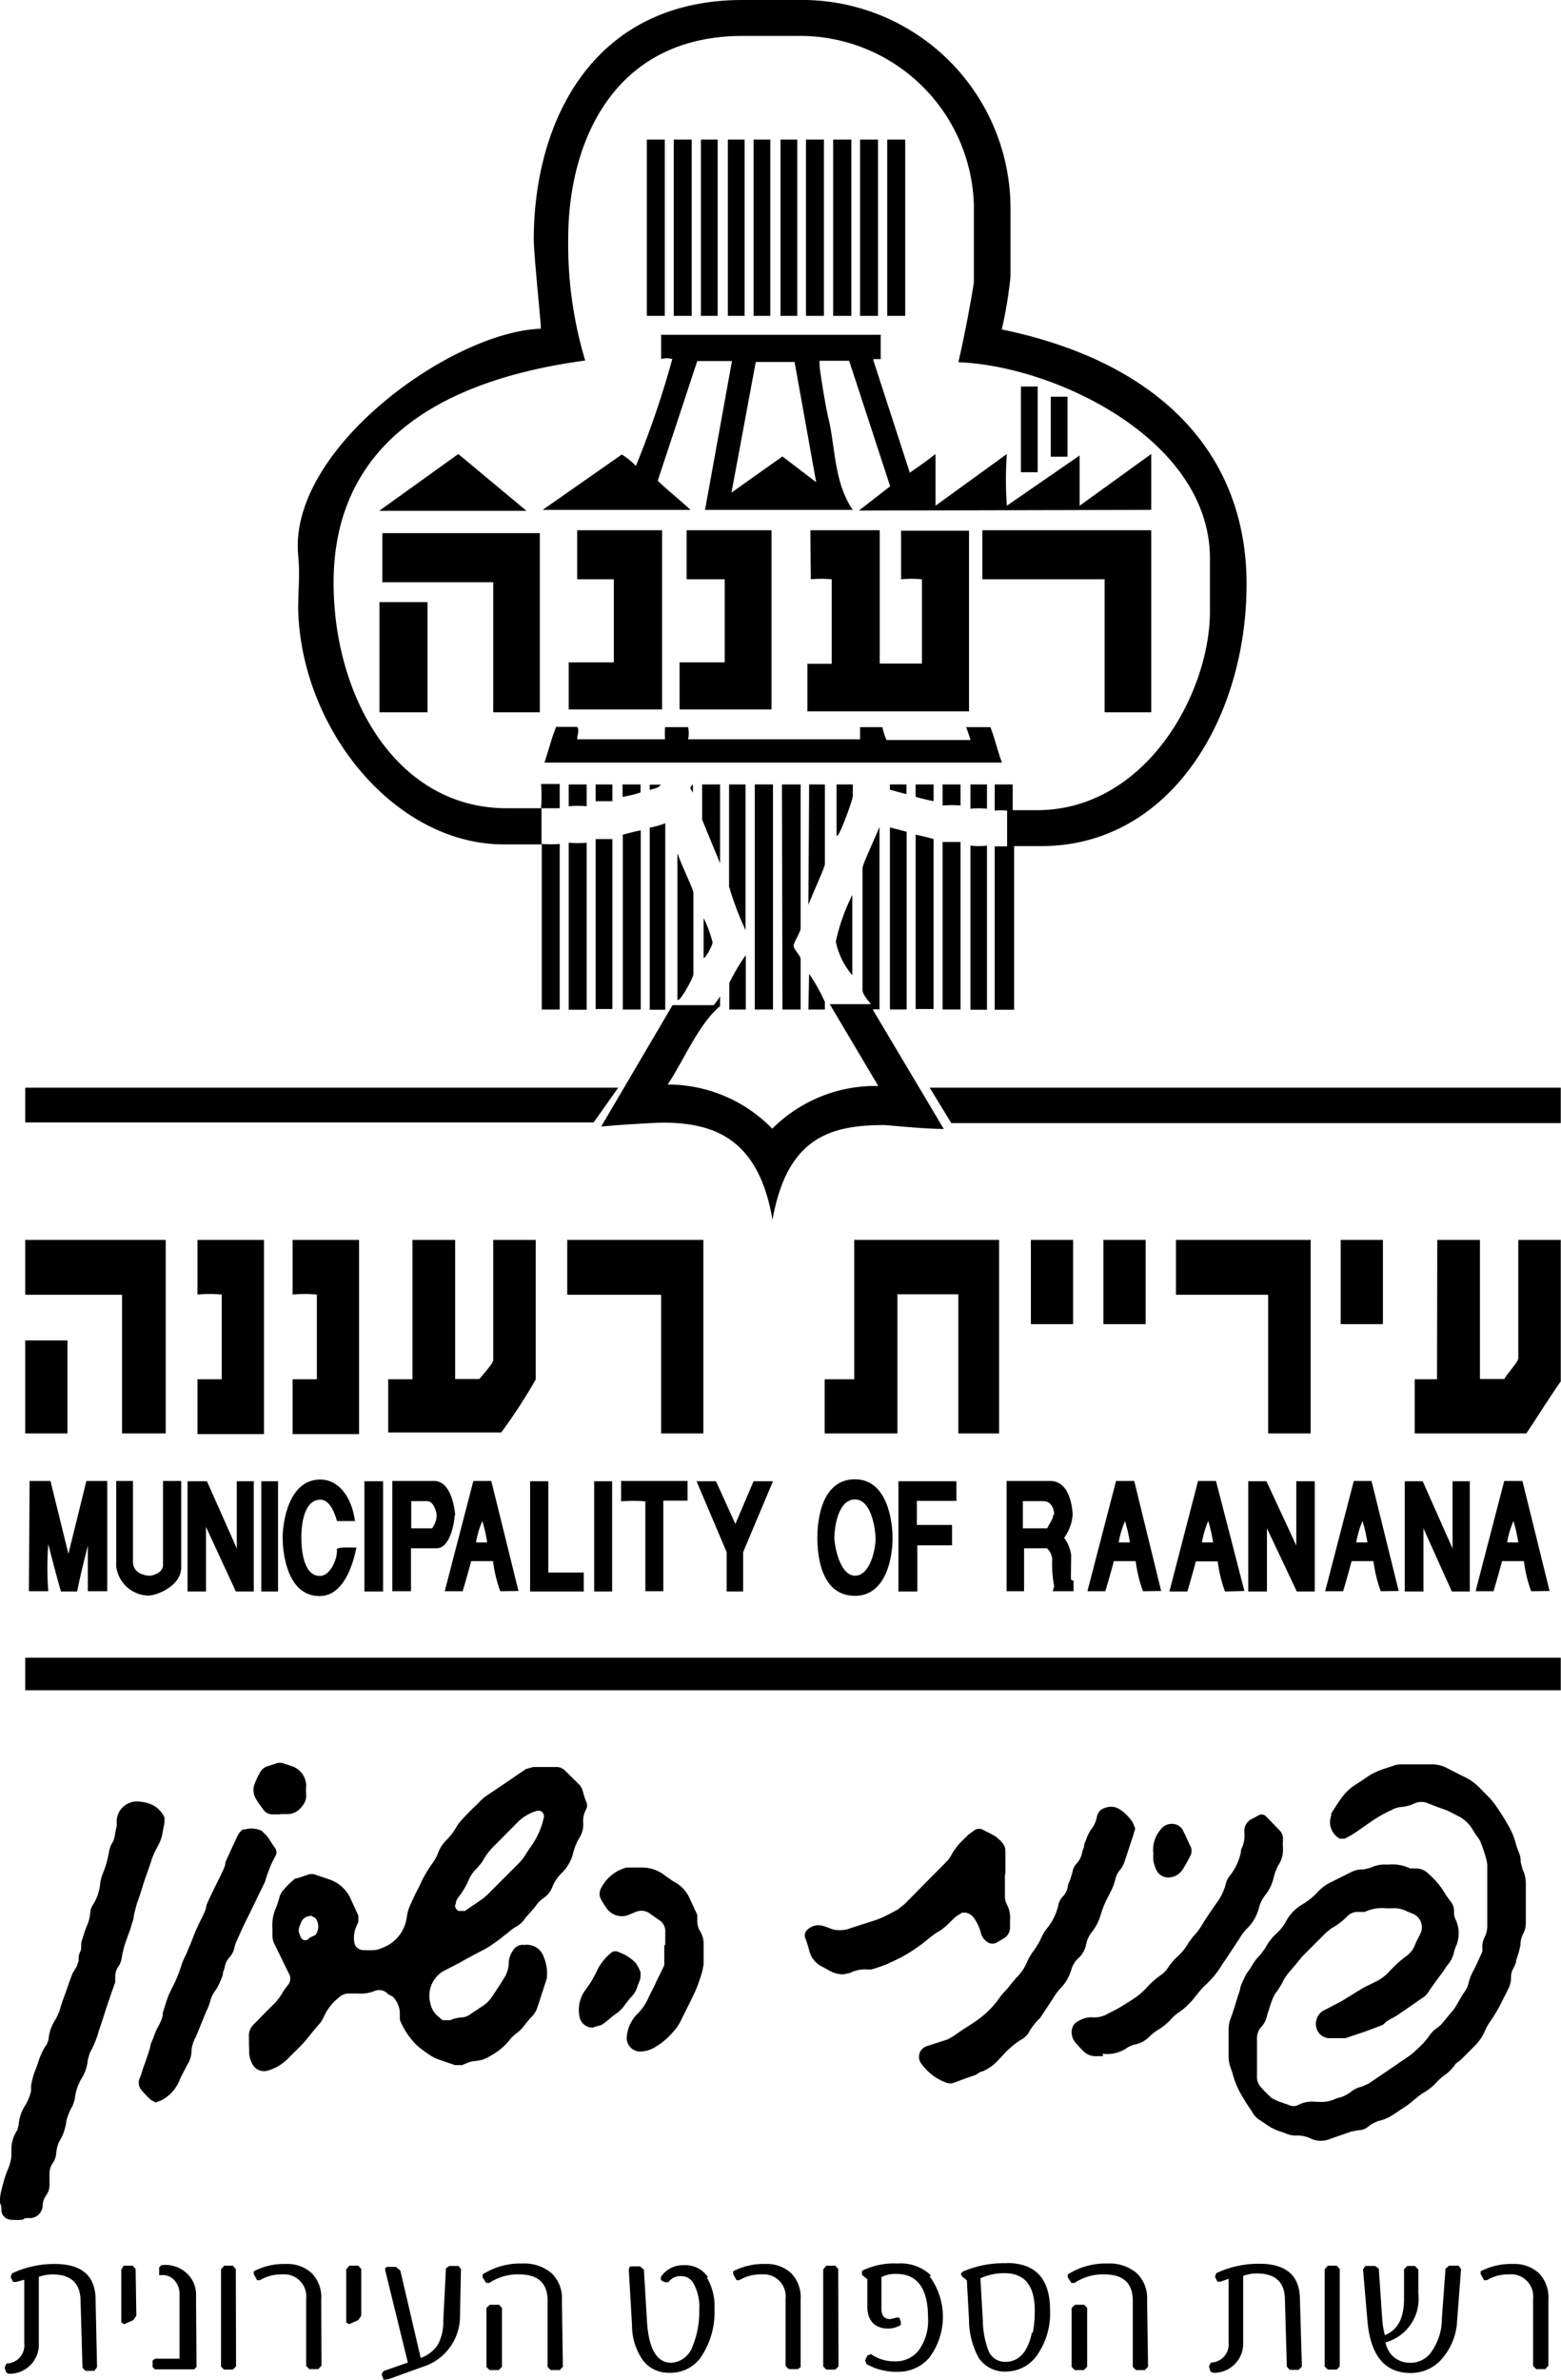 <svg class="logo2" xmlns="http://www.w3.org/2000/svg" viewBox="0 0 64.34 98.04"><g id="Layer_2" data-name="Layer 2"><g id="Layer_1-2" data-name="Layer 1"><path class="text-color" d="M63.82,94.71a1.42,1.42,0,0,0-.39-1.08,1.48,1.48,0,0,0-1.07-.38,2.7,2.7,0,0,0-1.33.3l0,.12.14.25.11,0a1.67,1.67,0,0,1,.91-.24.91.91,0,0,1,1,1v2.77l.13.13h.37l.13-.14Zm-3.6-1.25-.1-.14h-.39l-.15.12-.15,2.05a2.36,2.36,0,0,1-.5,1.47,1.05,1.05,0,0,1-.82.36,1,1,0,0,1-1-.84,1.86,1.86,0,0,0,1.35-2v-1l-.14-.15H58l-.13.14V94.7q0,1.17-.79,1.48a3.6,3.6,0,0,1-.11-.68l-.14-2.06-.15-.11h-.4l-.1.14.18,2.1q.18,2.17,1.78,2.17a1.68,1.68,0,0,0,1.28-.57,2.57,2.57,0,0,0,.64-1.6Zm-5,0-.12-.14h-.37l-.13.15v4l.13.13h.37l.12-.13Zm-1.64,1.26q0-1.48-1.68-1.48a4.07,4.07,0,0,0-1.77.39l-.05.15.1.2.12,0,.34-.12,0,2.62a.75.75,0,0,1-.73.83l-.08.16.06.2.09.06a1.2,1.2,0,0,0,1.26-1.25l0-2.74a1.66,1.66,0,0,1,.56-.1q1.14,0,1.16,1.05l.08,2.79.12.13h.37l.13-.14Zm-8.77.34-.12-.13h-.38l-.14.13v2.43l.13.13h.38l.13-.14Zm2.47-.32a1.41,1.41,0,0,0-.46-1.14,1.75,1.75,0,0,0-1.17-.37,2.92,2.92,0,0,0-1.64.45l0,.12.15.23.13,0a2.08,2.08,0,0,1,1.23-.35q1.17,0,1.17,1.08v2.73l.13.13h.37l.13-.14Zm-4.75,1.34a2.28,2.28,0,0,1-.23.66,1.08,1.08,0,0,1-.36.4.9.9,0,0,1-.49.14.73.73,0,0,1-.7-.44,3.6,3.6,0,0,1-.24-1.25l-.1-1.75a2.33,2.33,0,0,1,1-.21q1.24,0,1.24,1.54a4.66,4.66,0,0,1-.08.91m-1.06-2.86a4.22,4.22,0,0,0-1.84.35l-.07.1.06.1.19.15.09,1.63a3.28,3.28,0,0,0,.39,1.55,1.28,1.28,0,0,0,1.16.58A1.56,1.56,0,0,0,42.75,97a3,3,0,0,0,.53-1.85q0-1.94-1.79-1.94m-3.11.52A1.79,1.79,0,0,0,37,93.23a3,3,0,0,0-1.47.3l0,.17.22.18V95a1.25,1.25,0,0,0,.05.37.77.77,0,0,0,.16.29.7.7,0,0,0,.26.18.92.92,0,0,0,.36.07,1,1,0,0,0,.55-.15l0-.12-.06-.18-.12,0-.26.06q-.36,0-.36-.43V93.79a1.26,1.26,0,0,1,.61-.13q1.31,0,1.31,1.79a2.07,2.07,0,0,1-.4,1.38,1.22,1.22,0,0,1-1,.43,1.63,1.63,0,0,1-.95-.3l-.15.06-.09.2.05.15a2.49,2.49,0,0,0,1.3.32,1.67,1.67,0,0,0,1.3-.59,2.81,2.81,0,0,0,0-3.35m-3.76-.29-.12-.14h-.37l-.13.15v4l.13.13h.37l.13-.13ZM33,94.71a1.42,1.42,0,0,0-.39-1.08,1.48,1.48,0,0,0-1.07-.38,2.69,2.69,0,0,0-1.32.3l0,.12.14.25.11,0a1.67,1.67,0,0,1,.91-.24.91.91,0,0,1,1,1v2.77l.13.13h.37L33,97.5Zm-3.81-.9a1.11,1.11,0,0,0-1-.51,1.1,1.1,0,0,0-.95.48l0,.13.15.09.16,0a.61.61,0,0,1,.54-.25.57.57,0,0,1,.49.29,2,2,0,0,1,.24,1.1,3.67,3.67,0,0,1-.27,1.49,1,1,0,0,1-.88.69q-.88,0-1-1.65l-.13-2.19-.16-.13h-.37c-.06,0-.09.06-.09.18l.13,2.25a2.5,2.5,0,0,0,.43,1.41,1.31,1.31,0,0,0,1.1.54A1.53,1.53,0,0,0,29,96.91a3.29,3.29,0,0,0,.45-1.79,2.34,2.34,0,0,0-.32-1.32m-8.44,1.26-.12-.13h-.38l-.14.13v2.43l.13.13h.38l.13-.14Zm2.47-.32a1.41,1.41,0,0,0-.46-1.14,1.75,1.75,0,0,0-1.17-.37,2.92,2.92,0,0,0-1.64.45l0,.12.15.23.13,0a2.08,2.08,0,0,1,1.23-.35q1.17,0,1.17,1.08v2.73l.13.13h.37l.13-.14ZM19,93.46l-.1-.13h-.38l-.14.1-.11,2.17a1.93,1.93,0,0,1-.24,1,1.4,1.4,0,0,1-.69.52l-.84-3.6-.18-.15H16c-.1,0-.14.05-.12.15l.93,3.79-1,.35-.08.13.08.23L16,98l1.44-.52a2.18,2.18,0,0,0,1.52-2.09Zm-4.11,0-.12-.14h-.37l-.13.15v2.19l.12.07.38-.17.12-.18Zm-1.65,1.25a1.41,1.41,0,0,0-.39-1.08,1.48,1.48,0,0,0-1.07-.38,2.7,2.7,0,0,0-1.32.3l0,.12.14.25.11,0a1.67,1.67,0,0,1,.91-.24.91.91,0,0,1,1,1v2.77l.13.13h.37l.13-.14ZM9.72,93.46l-.12-.14H9.24l-.13.15v4l.12.13H9.6l.13-.13ZM8.08,94.59a1.2,1.2,0,0,0-.43-1,1.29,1.29,0,0,0-1-.29l-.09.09,0,.24,0,.08.08,0a.66.66,0,0,1,.52.18.85.85,0,0,1,.24.66v2.6H6.39l-.1.08v.27l.1.09H8l.1-.1ZM5.59,93.46l-.12-.14H5.1L5,93.47v2.19l.12.07.38-.17.12-.18ZM3.94,94.73q0-1.48-1.68-1.48a4.07,4.07,0,0,0-1.77.39l-.05.15.1.2.12,0L1,93.9,1,96.52a.75.75,0,0,1-.73.83l-.08.16.06.2.09.06a1.2,1.2,0,0,0,1.26-1.25l0-2.74a1.66,1.66,0,0,1,.56-.1q1.13,0,1.16,1.05l.08,2.79.12.13h.37L4,97.5Z"/><path class="text-color" d="M43.41,62.39c0,.18-.16.37-.25.56h-1V61.83H43c.34,0,.45.33.45.56m.7,1.66a1.51,1.51,0,0,0-.29-.71,1.81,1.81,0,0,0,.35-.92c0-.27-.1-1.42-.92-1.42H41.49v4.54h.72V63.77h.94a.66.66,0,0,1,.22.45,4.94,4.94,0,0,0,.08,1.12s0,0-.06.2h.86v-.37c0-.15-.11,0-.11-.19Z"/><path class="text-color" d="M36.09,63.36c0,.44-.22,1.54-.85,1.54s-.85-1.25-.85-1.57.12-1.57.85-1.57.85,1.4.85,1.6m.7,0c0-.67-.2-2.43-1.55-2.43s-1.55,1.61-1.55,2.4c0,.63.1,2.4,1.55,2.4,1.3,0,1.55-1.62,1.55-2.37"/><path class="text-color" d="M20.08,63.53h-.46a3.75,3.75,0,0,1,.26-.88,6.06,6.06,0,0,1,.2.88m1.29,2L20.25,61h-.74l-1.18,4.54h.74q.19-.64.35-1.24h.9a5.63,5.63,0,0,0,.3,1.24Z"/><path class="text-color" d="M46.57,63.53h-.46a3.75,3.75,0,0,1,.26-.88,6.06,6.06,0,0,1,.2.88m1.29,2L46.75,61H46l-1.18,4.54h.74q.19-.64.35-1.24h.9a5.63,5.63,0,0,0,.3,1.24Z"/><path class="text-color" d="M50,63.53h-.46a3.75,3.75,0,0,1,.26-.88,6.06,6.06,0,0,1,.2.88m1.29,2L50.12,61h-.74L48.2,65.55h.74q.19-.64.35-1.24h.9a5.63,5.63,0,0,0,.3,1.24Z"/><path class="text-color" d="M56.36,63.53h-.46a3.75,3.75,0,0,1,.26-.88,6.06,6.06,0,0,1,.2.88m1.29,2L56.53,61H55.8l-1.18,4.54h.74q.19-.64.35-1.24h.9a5.63,5.63,0,0,0,.3,1.24Z"/><path class="text-color" d="M62.58,63.53h-.46a3.75,3.75,0,0,1,.26-.88,6.06,6.06,0,0,1,.2.88m1.29,2L62.75,61H62l-1.18,4.54h.74q.19-.64.35-1.24h.9a5.63,5.63,0,0,0,.3,1.24Z"/><path class="text-color" d="M18,62.42a1,1,0,0,1-.19.53h-.86V61.83h.66c.27,0,.39.48.39.59m.76,0c0-.11-.12-1.42-.86-1.42H16.17v4.54h.77V63.77H18c.58,0,.74-1.16.74-1.36"/><rect class="text-color" x="26.66" y="5.75" width="0.74" height="7.26"/><rect class="text-color" x="27.77" y="5.75" width="0.74" height="7.26"/><rect class="text-color" x="28.89" y="5.75" width="0.69" height="7.26"/><rect class="text-color" x="30" y="5.75" width="0.69" height="7.26"/><rect class="text-color" x="31.06" y="5.75" width="0.69" height="7.26"/><rect class="text-color" x="32.17" y="5.75" width="0.69" height="7.26"/><rect class="text-color" x="33.22" y="5.75" width="0.74" height="7.26"/><rect class="text-color" x="34.34" y="5.75" width="0.75" height="7.26"/><rect class="text-color" x="35.45" y="5.75" width="0.74" height="7.26"/><rect class="text-color" x="36.57" y="5.75" width="0.74" height="7.26"/><rect class="text-color" x="42.08" y="15.92" width="0.69" height="3.53"/><rect class="text-color" x="43.31" y="16.34" width="0.69" height="2.47"/><polygon class="text-color" points="18.89 18.7 21.7 21.04 15.63 21.04 18.89 18.7"/><polygon class="text-color" points="23.79 21.84 27.29 21.84 27.29 29.22 23.44 29.22 23.44 27.28 25.3 27.28 25.3 23.86 23.79 23.86 23.79 21.84"/><polygon class="text-color" points="28.3 21.84 31.8 21.84 31.8 29.22 28.01 29.22 28.01 27.28 29.87 27.28 29.87 23.86 28.3 23.86 28.3 21.84"/><path class="text-color" d="M33.4,21.84h2.86v5.49H38V23.86a4.75,4.75,0,0,0-.86,0v-2h2.8v7.44H33.28V27.34h1V23.86a4.78,4.78,0,0,0-.86,0Z"/><polygon class="text-color" points="40.49 21.84 47.45 21.84 47.45 29.34 45.53 29.34 45.53 23.86 40.49 23.86 40.49 21.84"/><polygon class="text-color" points="15.76 21.96 22.25 21.96 22.25 29.34 20.33 29.34 20.33 23.98 15.76 23.98 15.76 21.96"/><rect class="text-color" x="15.64" y="24.8" width="1.98" height="4.54"/><path class="text-color" d="M22.91,29.94h.88c.1.13,0,.33,0,.51h3.62a4.62,4.62,0,0,1,0-.5h.95a1.12,1.12,0,0,1,0,.5h7.09c0-.06,0-.24,0-.5h.92a2.55,2.55,0,0,0,.17.53H40c-.06-.21-.12-.38-.18-.53h1c.19.48.3,1,.48,1.46H22.44c.17-.5.29-1,.48-1.46"/><path class="text-color" d="M23.44,32.31h.74v.9a3.52,3.52,0,0,0-.74,0Z"/><path class="text-color" d="M24.55,32.31h.69V33h-.69Z"/><path class="text-color" d="M25.66,32.31h.74v.33a4.17,4.17,0,0,1-.74.18Z"/><path class="text-color" d="M26.78,32.32h.46c-.12.16-.31.16-.46.22Z"/><path class="text-color" d="M28.56,32.31v.35c0-.07-.22-.19,0-.35"/><polygon class="text-color" points="28.94 32.31 29.68 32.31 29.68 35.56 28.94 33.76 28.94 32.31"/><path class="text-color" d="M30.05,32.31h.68v6a12.14,12.14,0,0,1-.68-1.8Z"/><rect class="text-color" x="31.11" y="32.31" width="0.75" height="9.27"/><path class="text-color" d="M32.23,32.31H33v5.93c0,.15-.29.57-.29.72s.29.39.29.54v2.08h-.75Z"/><path class="text-color" d="M33.35,32.31H34v3.27c0,.15-.47,1.14-.68,1.69Z"/><path class="text-color" d="M34.48,32.31h.67v.49c0,.15-.67,2-.67,1.56Z"/><path class="text-color" d="M36.68,32.31h.68v.4l-.68-.18Z"/><path class="text-color" d="M37.74,32.31h.74V33c-.26-.05-.5-.11-.74-.18Z"/><path class="text-color" d="M38.85,32.31h.74v.87a4,4,0,0,0-.74,0Z"/><path class="text-color" d="M40,32.31h.68v1a3.38,3.38,0,0,0-.68,0Z"/><path class="text-color" d="M27.42,33.91v7.68h-.64v-7.5a3.94,3.94,0,0,0,.64-.18"/><path class="text-color" d="M36.25,34.08v7.5a1,1,0,0,0-.28,0l2.93,4.92c-.85,0-2.31-.16-2.46-.16-2.28,0-4,.56-4.6,3.9-.57-3.32-2.37-4-4.54-4-.15,0-1.43.06-2.52.16l2.94-5h1.7a4,4,0,0,0,.26-.36v.4c-.88.73-1.51,2.26-2.16,3.23a6,6,0,0,1,4.31,1.82,6,6,0,0,1,4.37-1.76l-2-3.37h1.7c-.12-.15-.35-.42-.35-.57V35.76c0-.15.47-1.13.69-1.68"/><path class="text-color" d="M36.68,34.08l.69.18v7.32h-.69Z"/><path class="text-color" d="M26.41,34.2v7.38h-.74v-7.2c.25-.07.48-.13.74-.18"/><path class="text-color" d="M37.74,34.38c.26.05.5.11.74.18v7h-.74Z"/><path class="text-color" d="M25.24,34.56v7h-.69v-7h.69"/><path class="text-color" d="M38.85,34.68h.74v6.9h-.74Z"/><path class="text-color" d="M24.18,34.71v6.88h-.74V34.71a3.92,3.92,0,0,0,.74,0"/><path class="text-color" d="M40,34.83a3.08,3.08,0,0,0,.68,0v6.76H40Z"/><path class="text-color" d="M27.92,35.14c.19.55.66,1.49.66,1.63v3.36c0,.15-.66,1.34-.66,1Z"/><path class="text-color" d="M35.13,36.86v3.31a3.08,3.08,0,0,1-.68-1.39,8.15,8.15,0,0,1,.68-1.92"/><path class="text-color" d="M29,37.81a5.17,5.17,0,0,1,.37,1c0,.15-.37.79-.37.61Z"/><path class="text-color" d="M30.74,39.34v2.24h-.68V40.49a7.69,7.69,0,0,1,.68-1.15"/><path class="text-color" d="M33.35,40.11A7.57,7.57,0,0,1,34,41.27v.31h-.68Z"/><polygon class="text-color" points="1.04 44.8 25.48 44.8 24.47 46.23 1.04 46.23 1.04 44.8"/><polygon class="text-color" points="38.32 44.8 64.33 44.8 64.33 46.26 39.21 46.26 38.32 44.8"/><polygon class="text-color" points="1.04 51.07 6.83 51.07 6.83 59.04 5.03 59.04 5.03 53.33 1.04 53.33 1.04 51.07"/><path class="text-color" d="M8.14,51.07h2.74v8H8.14V56.81h1V53.32a5.8,5.8,0,0,0-1,0Z"/><path class="text-color" d="M12.06,51.07H14.8v8H12.06V56.81h1V53.32a5.8,5.8,0,0,0-1,0Z"/><path class="text-color" d="M17,51.07h1.76V56.8h1c.17-.22.57-.64.57-.79V51.07h1.75v5.75A21.77,21.77,0,0,1,20.66,59H16V56.81H17Z"/><polygon class="text-color" points="23.38 51.07 28.99 51.07 28.99 59.04 27.25 59.04 27.25 53.33 23.38 53.33 23.38 51.07"/><polygon class="text-color" points="35.21 51.07 41.18 51.07 41.18 59.04 39.5 59.04 39.5 53.31 36.99 53.31 36.99 59.04 33.99 59.04 33.99 56.81 35.21 56.81 35.21 51.07"/><rect class="text-color" x="42.49" y="51.07" width="1.74" height="3.47"/><rect class="text-color" x="45.48" y="51.07" width="1.74" height="3.47"/><polygon class="text-color" points="48.47 51.07 54.02 51.07 54.02 59.04 52.27 59.04 52.27 53.33 48.47 53.33 48.47 51.07"/><rect class="text-color" x="55.26" y="51.07" width="1.74" height="3.47"/><path class="text-color" d="M59.24,51.07H61V56.8h1c.17-.28.57-.7.58-.85V51.07h1.75V56.9c-.47.66-.94,1.43-1.42,2.14H58.31V56.81h.92Z"/><rect class="text-color" x="1.04" y="55.21" width="1.74" height="3.83"/><path class="text-color" d="M13.2,60.94c.82,0,1.32.82,1.43,1.71h-.74c-.07-.25-.27-.88-.68-.88-.78,0-.79,1.33-.79,1.57,0,.39.06,1.57.76,1.57.49,0,.76-.84.7-1.1.07-.07.2-.08.81-.07-.14.71-.53,2-1.52,2-1.33,0-1.52-1.77-1.52-2.4s.24-2.4,1.55-2.4"/><path class="text-color" d="M1.22,61h.86l.74,3,.74-3h.86v4.54h-.8V63.66c-.14.57-.31,1.22-.44,1.89H2.51c-.19-.67-.36-1.32-.52-1.95a12.72,12.72,0,0,0,0,1.94h-.8Z"/><path class="text-color" d="M4.79,61h.69v3.33c0,.48.52.57.68.57s.56-.13.56-.44V61h.75v3.56c0,.76-1,1.16-1.37,1.16a1.37,1.37,0,0,1-1.31-1.2Z"/><polygon class="text-color" points="7.73 61.01 8.53 61.01 9.76 63.78 9.76 61.01 10.46 61.01 10.46 65.55 9.72 65.55 8.49 62.89 8.49 65.55 7.73 65.55 7.73 61.01"/><rect class="text-color" x="10.77" y="61.01" width="0.69" height="4.54"/><rect class="text-color" x="15.02" y="61.01" width="0.77" height="4.54"/><polygon class="text-color" points="21.85 61.01 22.6 61.01 22.6 64.77 24.06 64.77 24.06 65.55 21.85 65.55 21.85 61.01"/><rect class="text-color" x="24.49" y="61.01" width="0.74" height="4.54"/><path class="text-color" d="M25.6,61h2.74v.81h-1v3.73H26.6v-3.7a5.83,5.83,0,0,0-1,0Z"/><polygon class="text-color" points="28.71 61.01 29.51 61.01 30.31 62.77 31.06 61.01 31.86 61.01 30.63 63.93 30.63 65.55 29.95 65.55 29.95 63.93 28.71 61.01"/><polygon class="text-color" points="37.03 61.01 39.42 61.01 39.42 61.82 37.79 61.82 37.79 62.81 39.24 62.81 39.24 63.65 37.81 63.65 37.81 65.55 37.03 65.55 37.03 61.01"/><polygon class="text-color" points="51.45 61.01 52.2 61.01 53.43 63.66 53.43 61.01 54.19 61.01 54.19 65.55 53.45 65.55 52.22 62.95 52.22 65.55 51.45 65.55 51.45 61.01"/><polygon class="text-color" points="57.9 61.01 58.64 61.01 59.87 63.78 59.87 61.01 60.58 61.01 60.58 65.55 59.84 65.55 58.67 62.95 58.67 65.55 57.9 65.55 57.9 61.01"/><rect class="text-color" x="1.04" y="68.28" width="63.29" height="1.34"/><path class="text-color" d="M30.61,0h2.33a8.59,8.59,0,0,1,8.71,8.62v2.77a17.47,17.47,0,0,1-.36,2.18c6.54,1.35,10.09,5.14,10.09,10.49,0,5.52-3.15,10.8-8.48,10.79H41.8v6.74H41V34.86h.51V33.39a2.09,2.09,0,0,0-.51,0V32.31h.74v1.06h1c4.48,0,7.13-4.81,7.13-8.19V23c0-4.91-6.42-7.94-10.37-8.08.29-1.21.64-3.18.64-3.32V8.42a7.17,7.17,0,0,0-7.25-6.94H30.61c-5.25,0-7.19,4.27-7.19,8.37a16.63,16.63,0,0,0,.7,5C17.8,15.7,13.75,18.51,13.75,24c0,4.7,2.59,9.29,7.13,9.29H22.3a6,6,0,0,0,0-1h.77v1h-.75v1.47a4.45,4.45,0,0,0,.75,0v6.82h-.74v-6.8H20.77c-4.5,0-8.35-4.74-8.48-9.67,0-.89.08-1.37,0-2.25-.4-4.37,6.32-9.2,10-9.32,0-.05,0,0,0-.12S22,10.4,22,9.88C22,5,24.43,0,30.61,0"/><path class="text-color" d="M33.64,19.86,32.25,18.8l-2.1,1.49,1-5.38h1.6ZM47.45,21V18.7L44.5,20.83V18.76l-3,2.07a14.66,14.66,0,0,1,0-2.13l-2.94,2.13c0-.1,0-.27,0-2.13-.38.3-.73.54-1.06.77L36,14.85l0-.06h.3v-1H27.25v1a.78.78,0,0,1,.46,0,38.91,38.91,0,0,1-1.5,4.4,3,3,0,0,0-.58-.47L22.37,21h6.09c-.48-.45-.94-.8-1.35-1.2l1.63-4.93h1.43L29.06,21h6.09c-.77-1.1-.72-2.59-1-3.75-.16-.69-.37-2.06-.37-2.21s0-.13,0-.18H35l1.69,5.17-1.29,1Z"/><path class="text-color" d="M61.3,78.11c0-.43,0-.86,0-1.29a1.2,1.2,0,0,0-.06-.31q-.06-.22-.14-.44L61,75.81c-.1-.15-.21-.29-.3-.45a1.46,1.46,0,0,0-.64-.58c-.14-.07-.28-.15-.42-.21l-.44-.16-.33-.13a.69.69,0,0,0-.57,0,1.55,1.55,0,0,1-.58.15,1.05,1.05,0,0,0-.38.13,5.63,5.63,0,0,0-.6.32c-.3.19-.59.41-.89.61a4.85,4.85,0,0,1-.42.24l-.21,0a.77.77,0,0,1-.35-.95l0-.09c.14-.21.27-.43.42-.63a2.06,2.06,0,0,1,.61-.57c.21-.13.41-.28.62-.41a3.43,3.43,0,0,1,.48-.21l.4-.13a.93.93,0,0,1,.36-.07c.42,0,.84,0,1.26,0a1.38,1.38,0,0,1,.69.19l.59.3a2.19,2.19,0,0,1,.67.46l.47.48.14.17a9.34,9.34,0,0,1,.53.82,3.07,3.07,0,0,1,.39.93l.08.22a1.05,1.05,0,0,1,.1.46l.07.28a1.34,1.34,0,0,1,.14.64c0,.52,0,1,0,1.57a.93.93,0,0,1-.1.44,1,1,0,0,0-.12.49l-.07.29-.11.34c0,.13-.09.26-.14.38a.63.63,0,0,0-.07.31,1,1,0,0,1-.13.51c-.06.13-.12.25-.19.38a6.41,6.41,0,0,1-.53.92,2.06,2.06,0,0,0-.23.41,2,2,0,0,1-.4.59l-.61.61L60,85a1.68,1.68,0,0,1-.47.48,2.26,2.26,0,0,0-.36.33,2.23,2.23,0,0,1-.52.4,2.76,2.76,0,0,0-.29.22c-.13.1-.25.21-.38.3l-.6.4a1.88,1.88,0,0,1-.56.23,1.52,1.52,0,0,0-.3.14l-.15.11a.61.61,0,0,1-.37.13l-.29.05-.89.31a1,1,0,0,1-.76,0,1.33,1.33,0,0,0-.7-.14,1.09,1.09,0,0,1-.42-.11l-.3-.1-.27-.13c-.14-.09-.28-.19-.42-.28a.88.88,0,0,1-.32-.32c-.13-.21-.28-.41-.4-.63a3.5,3.5,0,0,1-.43-1l-.1-.29a1.38,1.38,0,0,1-.06-.33c0-.4,0-.79,0-1.19a1.25,1.25,0,0,1,.09-.46c.11-.3.2-.6.29-.9l.09-.26c0-.12.07-.24.11-.35l.13-.27c.07-.12.16-.22.23-.34a2.15,2.15,0,0,1,.38-.5l.19-.26a2.15,2.15,0,0,1,.47-.61,1.86,1.86,0,0,0,.4-.52,1.8,1.8,0,0,1,.64-.66,2.79,2.79,0,0,0,.67-.54,1.73,1.73,0,0,1,.5-.37l.9-.45A1,1,0,0,1,56.2,77l.29-.07a1.3,1.3,0,0,1,.65-.13h.07a1.73,1.73,0,0,1,.92.16l.19,0a.73.73,0,0,1,.59.25,3.16,3.16,0,0,1,.69.85l.19.26a.59.59,0,0,1,.14.41.67.67,0,0,0,.07.34,1.33,1.33,0,0,1,0,1.12l-.06.16a1.16,1.16,0,0,1-.29.6l-.16.24-.28.38c-.11.16-.23.31-.33.47a.8.8,0,0,1-.25.25l-1,.69c-.15.1-.32.18-.48.28L57,83.4l-.47.18-.33.12-.75.25-.16,0h-.47a.56.56,0,0,1-.55-.39.63.63,0,0,1,.25-.73l.73-.38c.16-.09.31-.19.46-.28l.49-.3.53-.26a2,2,0,0,0,.5-.37,4.88,4.88,0,0,1,.72-.66,1,1,0,0,0,.37-.47c.06-.16.15-.3.22-.46a.6.6,0,0,0-.27-.81L58,78.73a1.14,1.14,0,0,0-.63-.13h-.24a1.65,1.65,0,0,0-.88.15l-.23,0a.6.6,0,0,0-.5.19,2.86,2.86,0,0,1-.65.49l-.21.17-1,1-.21.26-.38.45-.15.22a3.17,3.17,0,0,1-.34.56,1.32,1.32,0,0,0-.15.3c-.06.15-.1.3-.15.45l-.05.14a.91.91,0,0,1-.25.51.7.7,0,0,0-.17.49c0,.51,0,1,0,1.53A.63.63,0,0,0,52,86a5.38,5.38,0,0,0,.42.42l.27.13.43.15a.43.43,0,0,0,.39,0,1.24,1.24,0,0,1,.72-.13h.09a1.39,1.39,0,0,0,.74-.13l.27-.08a1.67,1.67,0,0,0,.34-.19,1,1,0,0,1,.45-.22l.29-.13.46-.31.82-.56.31-.21c.12-.08.23-.17.34-.27s.24-.23.35-.34l.18-.22a1.31,1.31,0,0,1,.4-.41l.13-.11.54-.65.08-.13c.11-.18.21-.38.33-.55a1,1,0,0,0,.18-.38,2,2,0,0,1,.21-.53c.13-.25.24-.51.36-.77l0-.15a.89.89,0,0,1,.1-.46,1,1,0,0,0,.1-.48c0-.4,0-.79,0-1.19"/><path class="text-color" d="M10.26,84.18V83.9a.64.64,0,0,1,.21-.53l.44-.45.31-.31a2.22,2.22,0,0,0,.46-.6l.17-.23a.41.41,0,0,0,.06-.49c-.09-.18-.18-.36-.27-.55l-.33-.67a.79.79,0,0,1-.08-.4v-.24a1.73,1.73,0,0,1,.15-.86,4.91,4.91,0,0,0,.16-.5l.08-.15a3.7,3.7,0,0,1,.55-.55l.06,0,.54-.18h.15l.65.22a1.47,1.47,0,0,1,.86.75l.34.74v.26l-.06.14a1.17,1.17,0,0,0-.11.68.37.37,0,0,0,.35.34,4,4,0,0,0,.51,0,1.2,1.2,0,0,0,.32-.1,1.54,1.54,0,0,0,.9-.91,1.85,1.85,0,0,0,.1-.44,1.88,1.88,0,0,1,.17-.49c.1-.24.22-.47.34-.7a5.11,5.11,0,0,1,.48-.86,1.86,1.86,0,0,0,.29-.51,1.44,1.44,0,0,1,.34-.52,2.45,2.45,0,0,0,.4-.52,2,2,0,0,1,.23-.31c.21-.23.43-.45.65-.66A3.16,3.16,0,0,1,20,74l.95-.64c.25-.17.49-.34.74-.5l.29-.08h.93a.5.5,0,0,1,.36.13l.6.59a.67.67,0,0,1,.16.31,3.47,3.47,0,0,0,.13.4.33.33,0,0,1,0,.31,1,1,0,0,0-.12.59,1,1,0,0,1-.17.6,2.48,2.48,0,0,0-.25.63,1.71,1.71,0,0,1-.47.81,1.58,1.58,0,0,0-.39.59,1,1,0,0,1-.39.46,1.16,1.16,0,0,0-.27.28c-.11.15-.24.28-.36.42l-.09.1a1,1,0,0,1-.42.38c-.14.09-.26.2-.39.3l-.28.22c-.19.13-.38.28-.59.39s-.7.36-1,.54l-.7.36a1.18,1.18,0,0,0-.53,1.33A.93.93,0,0,0,18,83l.24.21h.31a1.47,1.47,0,0,1,.54-.12.69.69,0,0,0,.3-.13l.48-.32a1.29,1.29,0,0,0,.39-.37c.17-.25.34-.51.5-.77a1.2,1.2,0,0,0,.21-.66.87.87,0,0,1,.17-.49.45.45,0,0,1,.47-.24h0a.73.73,0,0,1,.81.52,1.62,1.62,0,0,1,.12.78v.07l-.22.68-.19.58a1,1,0,0,1-.25.36l-.22.26a1.6,1.6,0,0,1-.43.43l-.16.15a2.55,2.55,0,0,1-.79.7,2.18,2.18,0,0,1-.4.2l-.26.05a1,1,0,0,0-.39.09l-.19.08h-.28l-.62-.21a2.12,2.12,0,0,1-.59-.32,3.52,3.52,0,0,1-.35-.27,3,3,0,0,1-.72-1.07l0-.28a1,1,0,0,0-.29-.67L16,82.14a.49.49,0,0,0-.57-.13,1.49,1.49,0,0,1-.66.1H14.4a.6.6,0,0,0-.43.16,2.18,2.18,0,0,0-.66.88l-.1.16c-.17.19-.34.39-.5.6a6.39,6.39,0,0,1-.54.58l-.3.3a1.93,1.93,0,0,1-.85.5.54.54,0,0,1-.63-.3,1,1,0,0,1-.12-.51Zm8.49-5.73a.29.29,0,0,0,.15.26l.26,0,.6-.41a2.41,2.41,0,0,0,.32-.25l1.26-1.26a2.24,2.24,0,0,0,.37-.48l.17-.25a3.23,3.23,0,0,0,.53-1.18.23.23,0,0,0-.29-.29,1.83,1.83,0,0,0-.78.46l-.94.95a2.62,2.62,0,0,0-.52.68l-.2.25a1.49,1.49,0,0,0-.37.52,3.21,3.21,0,0,1-.41.69.5.5,0,0,0-.12.33m-6,.45a.41.41,0,0,0-.37.26c-.13.33-.13.33,0,.64l0,0a.2.2,0,0,0,.34,0L13,79.7A.58.58,0,0,0,13,79l-.2-.1"/><path class="text-color" d="M.92,91.43a3,3,0,0,1-.46,0,.42.42,0,0,1-.4-.35c0-.12,0-.23-.06-.35v-.12c0-.24.08-.48.14-.71a4.07,4.07,0,0,1,.19-.56,1.71,1.71,0,0,0,.14-.55l0-.15,0-.17a1.42,1.42,0,0,1,.24-.73l.06-.22a1.65,1.65,0,0,1,.25-.77,2.07,2.07,0,0,0,.26-.62l0-.23a3.92,3.92,0,0,1,.09-.39c.06-.19.14-.37.2-.56a3,3,0,0,1,.27-.62A.8.8,0,0,0,2,84a1.74,1.74,0,0,1,.25-.76,2.11,2.11,0,0,0,.25-.58,3.92,3.92,0,0,1,.13-.38c.12-.33.23-.67.36-1L3.16,81l.08-.23c0-.13,0-.26.07-.39s0-.35.09-.52a4.24,4.24,0,0,1,.19-.56,1.58,1.58,0,0,0,.13-.52.63.63,0,0,1,.1-.31,1.91,1.91,0,0,0,.31-.91,2,2,0,0,1,.11-.4,3.86,3.86,0,0,0,.26-.94L4.57,76a1,1,0,0,0,.18-.52l.06-.27,0-.23a.83.83,0,0,1,.5-.71.72.72,0,0,1,.34-.07,1.57,1.57,0,0,1,.67.16,1.09,1.09,0,0,1,.46.5V75c0,.15-.05.29-.07.44a1.74,1.74,0,0,1-.2.59,3.34,3.34,0,0,0-.29.66c-.1.32-.23.64-.34,1s-.11.35-.17.53l-.07.19-.12.46c0,.17-.08.33-.12.49s-.1.27-.14.41a4.19,4.19,0,0,0-.25.91.78.78,0,0,1-.14.33.75.75,0,0,0-.12.37l0,.26c-.07.21-.15.42-.22.63l-.15.44c-.1.32-.2.63-.31.95a4,4,0,0,1-.37.9l-.08.28a1.75,1.75,0,0,1-.25.76,2,2,0,0,0-.29.88L3,86.72a2.38,2.38,0,0,0-.26.62h0a2.14,2.14,0,0,1-.31.89,1.46,1.46,0,0,0-.11.43.81.81,0,0,1-.13.41.77.77,0,0,0-.15.44l0,.26,0,.26a.72.72,0,0,1-.13.38.78.78,0,0,0-.15.44.54.54,0,0,1-.48.51l-.23,0v0"/><path class="text-color" d="M46.76,75.42l-.05.17c-.12.36-.24.73-.36,1.09a1.11,1.11,0,0,1-.22.38.88.88,0,0,0-.16.35,2.27,2.27,0,0,1-.13.38c-.09.19-.19.37-.28.56a4.05,4.05,0,0,0-.19.51,2.11,2.11,0,0,1-.36.71,1.18,1.18,0,0,0-.24.5,1,1,0,0,1-.32.58,1,1,0,0,0-.29.47,1.92,1.92,0,0,1-.5.83,2.79,2.79,0,0,0-.29.41l-.5.76,0,0a2.53,2.53,0,0,0-.51.67l-.17.16a3.49,3.49,0,0,0-.88.73l-.2.21a1.81,1.81,0,0,1-.62.43c-.1,0-.2.11-.3.15l-.43.15-.43.16a.43.43,0,0,1-.33,0,2.15,2.15,0,0,1-1-.75.46.46,0,0,1,.23-.76l.83-.27.23-.13.33-.23c.27-.18.55-.34.8-.54a3.67,3.67,0,0,0,.76-.79c.1-.15.23-.28.35-.41l.2-.25.15-.18a1.94,1.94,0,0,0,.46-.68,2.4,2.4,0,0,1,.25-.42,3,3,0,0,0,.34-.58,1.71,1.71,0,0,1,.22-.36,2.3,2.3,0,0,0,.48-1,.75.75,0,0,1,.21-.35.85.85,0,0,0,.17-.35c0-.11.07-.22.1-.32s.08-.22.1-.34a.68.68,0,0,1,.15-.3.9.9,0,0,0,.25-.51l.07-.19c0-.14.09-.28.13-.42l.12-.24a1.23,1.23,0,0,0,.28-.57.46.46,0,0,1,.35-.38.66.66,0,0,1,.57.05,1.83,1.83,0,0,1,.56.56l.1.24"/><path class="text-color" d="M45.46,84.69h-.24a.72.72,0,0,1-.59-.23,4.22,4.22,0,0,1-.32-.35.65.65,0,0,1-.12-.56.45.45,0,0,1,.25-.3,1,1,0,0,1,.59-.16,1.07,1.07,0,0,0,.62-.14c.19-.1.38-.19.56-.3s.49-.3.72-.47a3.81,3.81,0,0,0,.37-.35,3.38,3.38,0,0,1,.56-.49,1,1,0,0,0,.28-.29,2.32,2.32,0,0,1,.38-.45A2.35,2.35,0,0,0,49,80l.18-.24a2.66,2.66,0,0,0,.42-.57c.17-.27.35-.53.53-.79a2.24,2.24,0,0,0,.4-.83.81.81,0,0,1,.15-.3,2.31,2.31,0,0,0,.47-1l0-.08a1.25,1.25,0,0,0,.14-.71.55.55,0,0,1,.31-.56l.24-.13a.27.27,0,0,1,.32,0l.6.62a.5.5,0,0,1,.12.36,3.41,3.41,0,0,0,0,.36,1.14,1.14,0,0,1-.18.68,2.11,2.11,0,0,0-.21.55,1.75,1.75,0,0,1-.32.67,1.46,1.46,0,0,0-.28.55,1.81,1.81,0,0,1-.52.88,2.24,2.24,0,0,0-.28.38l-.58.88-.11.15a3.7,3.7,0,0,1-.78.95l-.18.2c-.14.17-.26.34-.41.49a2.72,2.72,0,0,1-.49.41,1.68,1.68,0,0,0-.31.29,2.44,2.44,0,0,1-.49.39,2.17,2.17,0,0,0-.36.28,1.1,1.1,0,0,1-.56.32,1,1,0,0,0-.37.15,1.42,1.42,0,0,1-1,.24"/><path class="text-color" d="M41.42,77.19c0,.29,0,.59,0,.89a.71.71,0,0,0,.08.36,1.14,1.14,0,0,1,.13.64c0,.1,0,.2,0,.31a.51.51,0,0,1-.24.44l-.31.18a.35.35,0,0,1-.35,0,.63.63,0,0,1-.3-.39,1.83,1.83,0,0,0-.28-.61.54.54,0,0,0-.34-.23h-.15a2.62,2.62,0,0,0-.32.21l-.23.23a2.2,2.2,0,0,1-.5.38,3.49,3.49,0,0,0-.32.24c-.12.09-.23.19-.36.28a7,7,0,0,1-.59.39c-.26.15-.54.28-.81.4a6.45,6.45,0,0,1-.62.21l-.15,0a1.37,1.37,0,0,0-.72.14l-.28.06a1.16,1.16,0,0,1-.64-.19l-.18-.1a1,1,0,0,1-.59-.71,4.76,4.76,0,0,0-.15-.47.31.31,0,0,1,.07-.36.66.66,0,0,1,.67-.16l.21.07a1.05,1.05,0,0,0,.51.1,1.24,1.24,0,0,0,.42-.09l1-.32.24-.09c.23-.11.45-.22.68-.35l.27-.21L39,76.69a1.26,1.26,0,0,0,.21-.28,2.46,2.46,0,0,1,.5-.64l.2-.2.26-.19a.34.34,0,0,1,.37,0c.16.09.34.16.49.26a1.44,1.44,0,0,1,.28.26.53.53,0,0,1,.13.38c0,.31,0,.61,0,.92"/><path class="text-color" d="M6.44,86.61l-.21-.11a4.06,4.06,0,0,1-.38-.39.47.47,0,0,1-.08-.54c.06-.14.1-.3.15-.45L6,84.91l.13-.39.06-.19c0-.14.09-.28.14-.42a2.8,2.8,0,0,1,.16-.39A1.76,1.76,0,0,0,6.71,83l0-.1c.06-.19.12-.38.18-.56s.12-.28.18-.42a5.2,5.2,0,0,0,.4-.95,2.6,2.6,0,0,1,.19-.45L7.88,80c.07-.18.14-.37.22-.55s.22-.45.32-.67.06-.24.11-.36.22-.48.34-.72.23-.46.34-.7.05-.23.1-.34.22-.49.34-.74l.13-.28a.74.74,0,0,1,.23-.29l.09,0a1,1,0,0,1,.69.06l.21.21c.12.16.22.34.34.5a.31.31,0,0,1,0,.35l-.14.27c-.07.16-.13.32-.19.49s-.07.25-.13.37-.18.36-.27.55l-.31.64-.25.5L9.73,80l-.06.18a.85.85,0,0,1-.22.45.76.76,0,0,0-.19.41l-.07.21c0,.15-.09.29-.14.43l-.13.25a1.24,1.24,0,0,0-.26.52,2.55,2.55,0,0,1-.17.42l-.21.52c-.07.17-.14.35-.21.51a1.34,1.34,0,0,0-.18.63,1,1,0,0,1-.17.51c-.1.21-.22.41-.31.62a1.62,1.62,0,0,1-.76.85l-.22.08"/><path class="text-color" d="M27.42,80.11c0-.18,0-.35,0-.53a.53.53,0,0,0-.26-.5l-.34-.24a.6.6,0,0,0-.62-.09l-.22.09a.76.76,0,0,1-1-.28,3.33,3.33,0,0,1-.2-.31.49.49,0,0,1,0-.49,1.65,1.65,0,0,1,1.05-.84l.15,0c.15,0,.29,0,.44,0a1.52,1.52,0,0,1,1,.34c.14.09.27.2.42.28a1.39,1.39,0,0,1,.58.64c.11.23.21.46.32.69l0,.2a.85.85,0,0,0,.09.43A1,1,0,0,1,29,80c0,.31,0,.61,0,.92l-.06.3c-.07.23-.14.45-.23.67s-.18.39-.27.58l-.32.64a2.16,2.16,0,0,1-.41.62,2.8,2.8,0,0,1-.68.57,1.23,1.23,0,0,1-.65.2.56.56,0,0,1-.54-.66,1.52,1.52,0,0,1,.46-.92,2.16,2.16,0,0,0,.43-.64c.09-.2.2-.39.29-.59s.25-.5.36-.75l0-.21c0-.2,0-.41,0-.61"/><path class="text-color" d="M24.47,83.51a.54.54,0,0,1-.58-.43,1.39,1.39,0,0,1,.16-1c.11-.17.24-.33.34-.5s.2-.38.3-.57a2.16,2.16,0,0,1,.47-.55.27.27,0,0,1,.33-.06,1.84,1.84,0,0,1,.72.46,1.75,1.75,0,0,1,.19.37l0,.18c0,.15-.1.3-.14.45a1,1,0,0,1-.25.4c-.1.11-.19.23-.27.34a1.38,1.38,0,0,1-.36.35,3.1,3.1,0,0,0-.29.23,2.3,2.3,0,0,1-.31.23l-.29.08"/><path class="text-color" d="M11.56,74.73h-.29a.46.46,0,0,1-.44-.23c-.1-.13-.19-.25-.27-.39a.71.71,0,0,1-.06-.65,3.94,3.94,0,0,1,.22-.46.52.52,0,0,1,.34-.26l.3-.1a.48.48,0,0,1,.35,0l.3.1a.86.86,0,0,1,.61.8,2.29,2.29,0,0,0,0,.37.67.67,0,0,1-.18.5.74.74,0,0,1-.64.31h-.25"/><path class="text-color" d="M47.53,76.29a1.28,1.28,0,0,1,.28-.9.58.58,0,0,1,.67-.24.47.47,0,0,1,.29.27c.11.2.19.41.29.61a.43.43,0,0,1,0,.41,5.32,5.32,0,0,1-.32.57.7.7,0,0,1-.57.32.54.54,0,0,1-.53-.36,1.57,1.57,0,0,1-.1-.32,2.43,2.43,0,0,1,0-.36"/></g></g></svg>